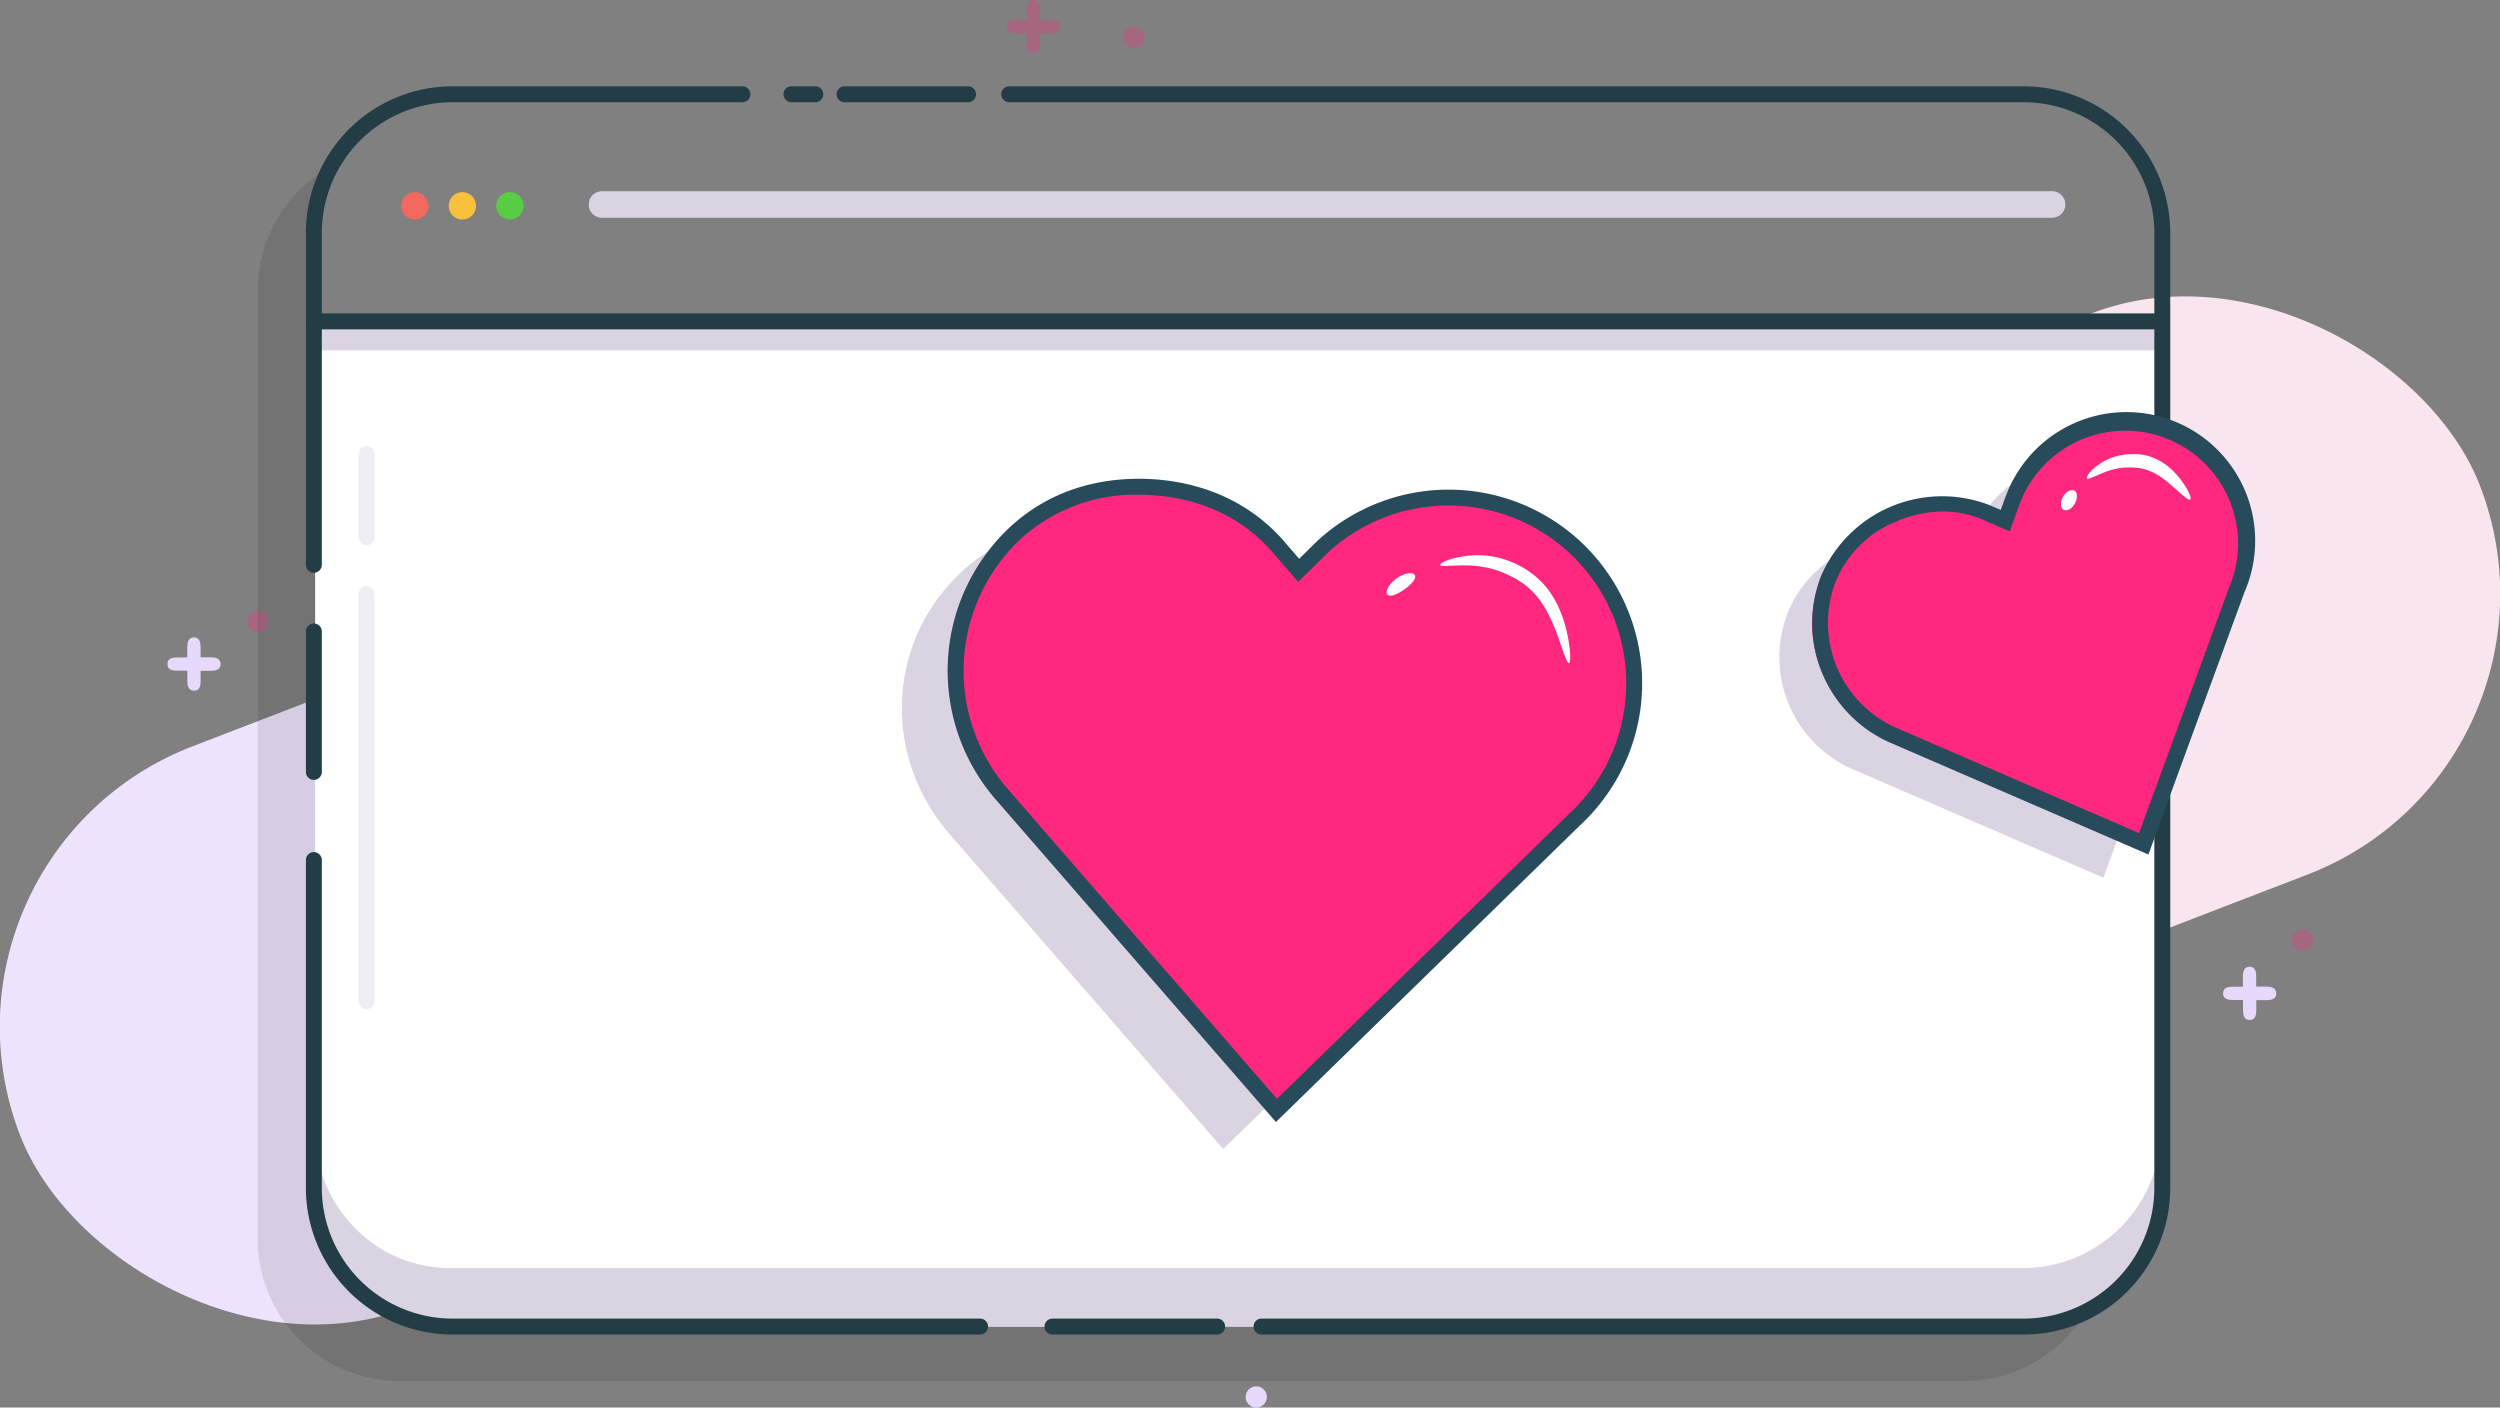 <svg xmlns="http://www.w3.org/2000/svg" viewBox="0 0 470.67 265"><rect x="0" y="0" width="470.67" height="265" fill="#808080" stroke="none"/><defs><style>.cls-1{fill:#233d47;}.cls-2,.cls-8{fill:#ff287e;}.cls-2{opacity:0.3;}.cls-3{fill:#ede3fc;}.cls-4{opacity:0.1;}.cls-5{fill:#f9e5ee;}.cls-6{fill:#fff;}.cls-7{fill:#dad3e2;}.cls-9{fill:#274b5b;}.cls-10{fill:#e7d9fc;}.cls-11{fill:#59cc45;}.cls-12{fill:#f8c13c;}.cls-13{fill:#f2675e;}.cls-14{opacity:0.4;}</style></defs><title>skyrocket</title><g id="Layer_2" data-name="Layer 2"><g id="Layer_1-2" data-name="Layer 1"><path class="cls-1" d="M182.26,19.25H159a1.5,1.5,0,0,1,0-3h23.25a1.5,1.5,0,0,1,0,3Z"/><path class="cls-1" d="M153.51,19.25H149a1.5,1.5,0,0,1,0-3h4.5a1.5,1.5,0,0,1,0,3Z"/><circle class="cls-2" cx="213.51" cy="7" r="2"/><path class="cls-2" d="M197.64,3.75h-1.87V1.88c0-1-.21-1.87-1.25-1.87s-1.25.84-1.25,1.88V3.75h-1.87c-1,0-1.87.21-1.87,1.25s.84,1.25,1.88,1.25h1.88V8.13c0,1,.21,1.88,1.25,1.88s1.25-.84,1.25-1.87V6.25h1.88c1,0,1.88-.21,1.88-1.25S198.68,3.75,197.64,3.75Z"/><rect class="cls-3" x="-5.83" y="105.47" width="287" height="113.2" rx="56.6" ry="56.6" transform="translate(-49.09 60.37) rotate(-21.08)"/><path class="cls-4" d="M396.51,59.67V233.28A26.72,26.72,0,0,1,369.79,260H75.24a26.72,26.72,0,0,1-26.72-26.72V54.72A26.69,26.69,0,0,1,60.3,32.56V60Z"/><rect class="cls-5" x="189.51" y="86.47" width="287" height="113.2" rx="56.6" ry="56.6" transform="translate(-29.17 129.36) rotate(-21.08)"/><path class="cls-6" d="M406.84,60.5V223.66a26.09,26.09,0,0,1-26.09,26.09H84.93a26,26,0,0,1-11.29-2.56l-.66-.34a26.08,26.08,0,0,1-13.65-22.94V60.5Z"/><rect class="cls-7" x="60.33" y="60.46" width="347.51" height="5.5"/><path class="cls-7" d="M406.84,212.66v11a26.09,26.09,0,0,1-26.09,26.09H84.93a26,26,0,0,1-11.29-2.56l-.66-.34a26.08,26.08,0,0,1-13.65-22.94v-11A26.08,26.08,0,0,0,73,235.85l.66.34a26,26,0,0,0,11.29,2.56H380.75A26.09,26.09,0,0,0,406.84,212.66Z"/><path class="cls-1" d="M406.09,62h-347a1.5,1.5,0,0,1,0-3h347a1.5,1.5,0,0,1,0,3Z"/><path class="cls-1" d="M407.09,126.67a1.5,1.5,0,0,1-1.5-1.5v-8a1.5,1.5,0,0,1,3,0v8A1.5,1.5,0,0,1,407.09,126.67Z"/><path class="cls-1" d="M407.09,110.33a1.5,1.5,0,0,1-1.5-1.5v-65A24.62,24.62,0,0,0,381,19.25H190a1.5,1.5,0,0,1,0-3H381a27.62,27.62,0,0,1,27.59,27.59v65A1.5,1.5,0,0,1,407.09,110.33Z"/><path class="cls-1" d="M59.09,107.83a1.5,1.5,0,0,1-1.5-1.5V43.84A27.62,27.62,0,0,1,85.18,16.25h54.59a1.5,1.5,0,0,1,0,3H85.18A24.62,24.62,0,0,0,60.59,43.84v62.49A1.5,1.5,0,0,1,59.09,107.83Z"/><path class="cls-1" d="M59.09,146.83a1.5,1.5,0,0,1-1.5-1.5V118.88a1.5,1.5,0,0,1,3,0v26.45A1.5,1.5,0,0,1,59.09,146.83Z"/><path class="cls-1" d="M184.52,251.25H85.18a27.62,27.62,0,0,1-27.59-27.59V161.92a1.5,1.5,0,0,1,3,0v61.74a24.62,24.62,0,0,0,24.59,24.59h99.34a1.5,1.5,0,0,1,0,3Z"/><path class="cls-1" d="M229.15,251.25h-31a1.5,1.5,0,0,1,0-3h31a1.5,1.5,0,0,1,0,3Z"/><path class="cls-1" d="M381,251.25H237.51a1.5,1.5,0,0,1,0-3H381a24.62,24.62,0,0,0,24.59-24.59V133.75a1.5,1.5,0,0,1,3,0v89.91A27.62,27.62,0,0,1,381,251.25Z"/><path class="cls-7" d="M386.34,41h-273a2.5,2.5,0,0,1,0-5h273a2.5,2.5,0,0,1,0,5Z"/><path class="cls-7" d="M206,98.93c-8.92-.37-18,2.17-25.1,8.86-14.19,13.38-14.7,34.89-2,49.38l51.39,59.15,56.08-54.71c13.81-13.4,15.07-34.87,2-49.38a35.45,35.45,0,0,0-49.38-2l-4.55,4.47-4.17-4.83C223.77,102.57,214.93,99.3,206,98.93Z"/><path class="cls-8" d="M215.91,91.77c-8.92-.37-18,2.17-25.1,8.86-14.19,13.38-14.7,34.89-2,49.38l51.39,59.15,56.08-54.71c13.81-13.4,15.07-34.87,2-49.38a35.45,35.45,0,0,0-49.38-2l-4.55,4.47-4.17-4.83C233.67,95.41,224.83,92.13,215.91,91.77Z"/><path class="cls-9" d="M240.22,211.24l-52.43-60.35a37,37,0,0,1,2.14-51.45c8.69-8.19,19-9.55,26.19-9.27h0c7.15.3,17.35,2.51,25.33,11.39l3.14,3.64,3.41-3.35a36.44,36.44,0,1,1,49.44,53.56ZM214.37,93.14A32,32,0,0,0,192,101.62a34,34,0,0,0-1.94,47.3l50.35,57.95,54.94-53.6A33.45,33.45,0,1,0,250.05,104l-5.64,5.55-5.21-6c-7.27-8.08-16.63-10.1-23.21-10.37h0C215.47,93.15,214.93,93.14,214.37,93.14Z"/><path class="cls-6" d="M288.76,108.25a16,16,0,0,1,2.72,2.77,18.35,18.35,0,0,1,1.81,3,24.2,24.2,0,0,1,1.82,5.54c.65,3.22.6,5.25.28,5.3s-1-1.85-2-4.81a33.83,33.83,0,0,0-2.18-5,19.26,19.26,0,0,0-1.7-2.59,15.51,15.51,0,0,0-2.31-2.28,17.28,17.28,0,0,0-2.8-1.72,21.92,21.92,0,0,0-2.88-1.19,19.42,19.42,0,0,0-5.22-.81c-3.08-.07-5.06.29-5.15-.09s1.74-1.31,5.07-1.72a16.84,16.84,0,0,1,5.93.35,20.06,20.06,0,0,1,3.32,1.19A17.32,17.32,0,0,1,288.76,108.25Z"/><path class="cls-6" d="M262.93,108.88c1.54-1.09,3.16-1.22,3.46-.59s-.66,1.74-2,2.68-2.64,1.48-3.16,1S261.38,110,262.93,108.88Z"/><path class="cls-7" d="M348.8,103.17a22,22,0,0,0-12.24,12.24A23,23,0,0,0,349.22,145L396,165.24l17.55-47.84a22.73,22.73,0,0,0-42.2-16.88l-1.42,3.9-3.8-1.66A22,22,0,0,0,348.8,103.17Z"/><path class="cls-8" d="M354.93,96.87a22,22,0,0,0-12.24,12.24,23,23,0,0,0,12.66,29.54l46.75,20.28,17.55-47.84a22.73,22.73,0,1,0-42.2-16.88L376,98.11l-3.8-1.66A22,22,0,0,0,354.93,96.87Z"/><path class="cls-9" d="M404.48,160.88,356.27,140a24.59,24.59,0,0,1-13.46-31.46A24.8,24.8,0,0,1,374.32,95l2.36,1,.87-2.39a24.23,24.23,0,1,1,45,17.91ZM365.82,96.3A22.46,22.46,0,0,0,357,98.18a20.55,20.55,0,0,0-11.43,11.4,21.6,21.6,0,0,0,11.85,27.62l45.29,19.65,17-46.35a21.23,21.23,0,1,0-39.41-15.79l-1.94,5.34-5.26-2.3A19,19,0,0,0,365.82,96.3Z"/><path class="cls-6" d="M403.85,85.69a10.53,10.53,0,0,1,2.47.91,11.85,11.85,0,0,1,2,1.34,14.74,14.74,0,0,1,2.61,2.86c1.24,1.78,1.69,3,1.42,3.24s-1.27-.68-2.77-2-3.57-3.23-6.25-3.81a11.31,11.31,0,0,0-2-.22,15.06,15.06,0,0,0-2,.08,13.32,13.32,0,0,0-3.21.86c-1.83.73-3,1.4-3.2,1.12s.5-1.44,2.35-2.71a10.67,10.67,0,0,1,3.65-1.59,13,13,0,0,1,2.35-.26A11.34,11.34,0,0,1,403.85,85.69Z"/><path class="cls-6" d="M388.39,93.53c.62-1.11,1.71-1.54,2.25-1.1s.47,1.46,0,2.35-1.29,1.46-2,1.26S387.76,94.64,388.39,93.53Z"/><circle class="cls-2" cx="48.51" cy="117" r="2"/><circle class="cls-2" cx="433.51" cy="177" r="2"/><circle class="cls-10" cx="236.51" cy="263" r="2"/><path class="cls-10" d="M39.64,123.75H37.76v-1.87c0-1-.21-1.87-1.25-1.87s-1.25.84-1.25,1.88v1.88H33.39c-1,0-1.87.21-1.87,1.25s.84,1.25,1.87,1.25h1.88v1.88c0,1,.21,1.88,1.25,1.88s1.25-.84,1.25-1.87v-1.87h1.88c1,0,1.88-.21,1.88-1.25S40.68,123.75,39.64,123.75Z"/><path class="cls-10" d="M426.64,185.75h-1.87v-1.87c0-1-.21-1.87-1.25-1.87s-1.25.84-1.25,1.88v1.88h-1.87c-1,0-1.87.21-1.87,1.25s.84,1.25,1.88,1.25h1.88v1.88c0,1,.21,1.88,1.25,1.88s1.25-.84,1.25-1.87v-1.87h1.88c1,0,1.88-.21,1.88-1.25S427.68,185.75,426.64,185.75Z"/><circle class="cls-11" cx="96" cy="38.75" r="2.58"/><circle class="cls-12" cx="87.05" cy="38.75" r="2.58"/><circle class="cls-13" cx="78.09" cy="38.75" r="2.58"/><g class="cls-14"><path class="cls-7" d="M69,190a1.5,1.5,0,0,1-1.5-1.5V111.83a1.5,1.5,0,1,1,3,0V188.5A1.5,1.5,0,0,1,69,190Z"/><path class="cls-7" d="M69,102.67a1.5,1.5,0,0,1-1.5-1.5V85.5a1.5,1.5,0,0,1,3,0v15.67A1.5,1.5,0,0,1,69,102.67Z"/></g></g></g></svg>